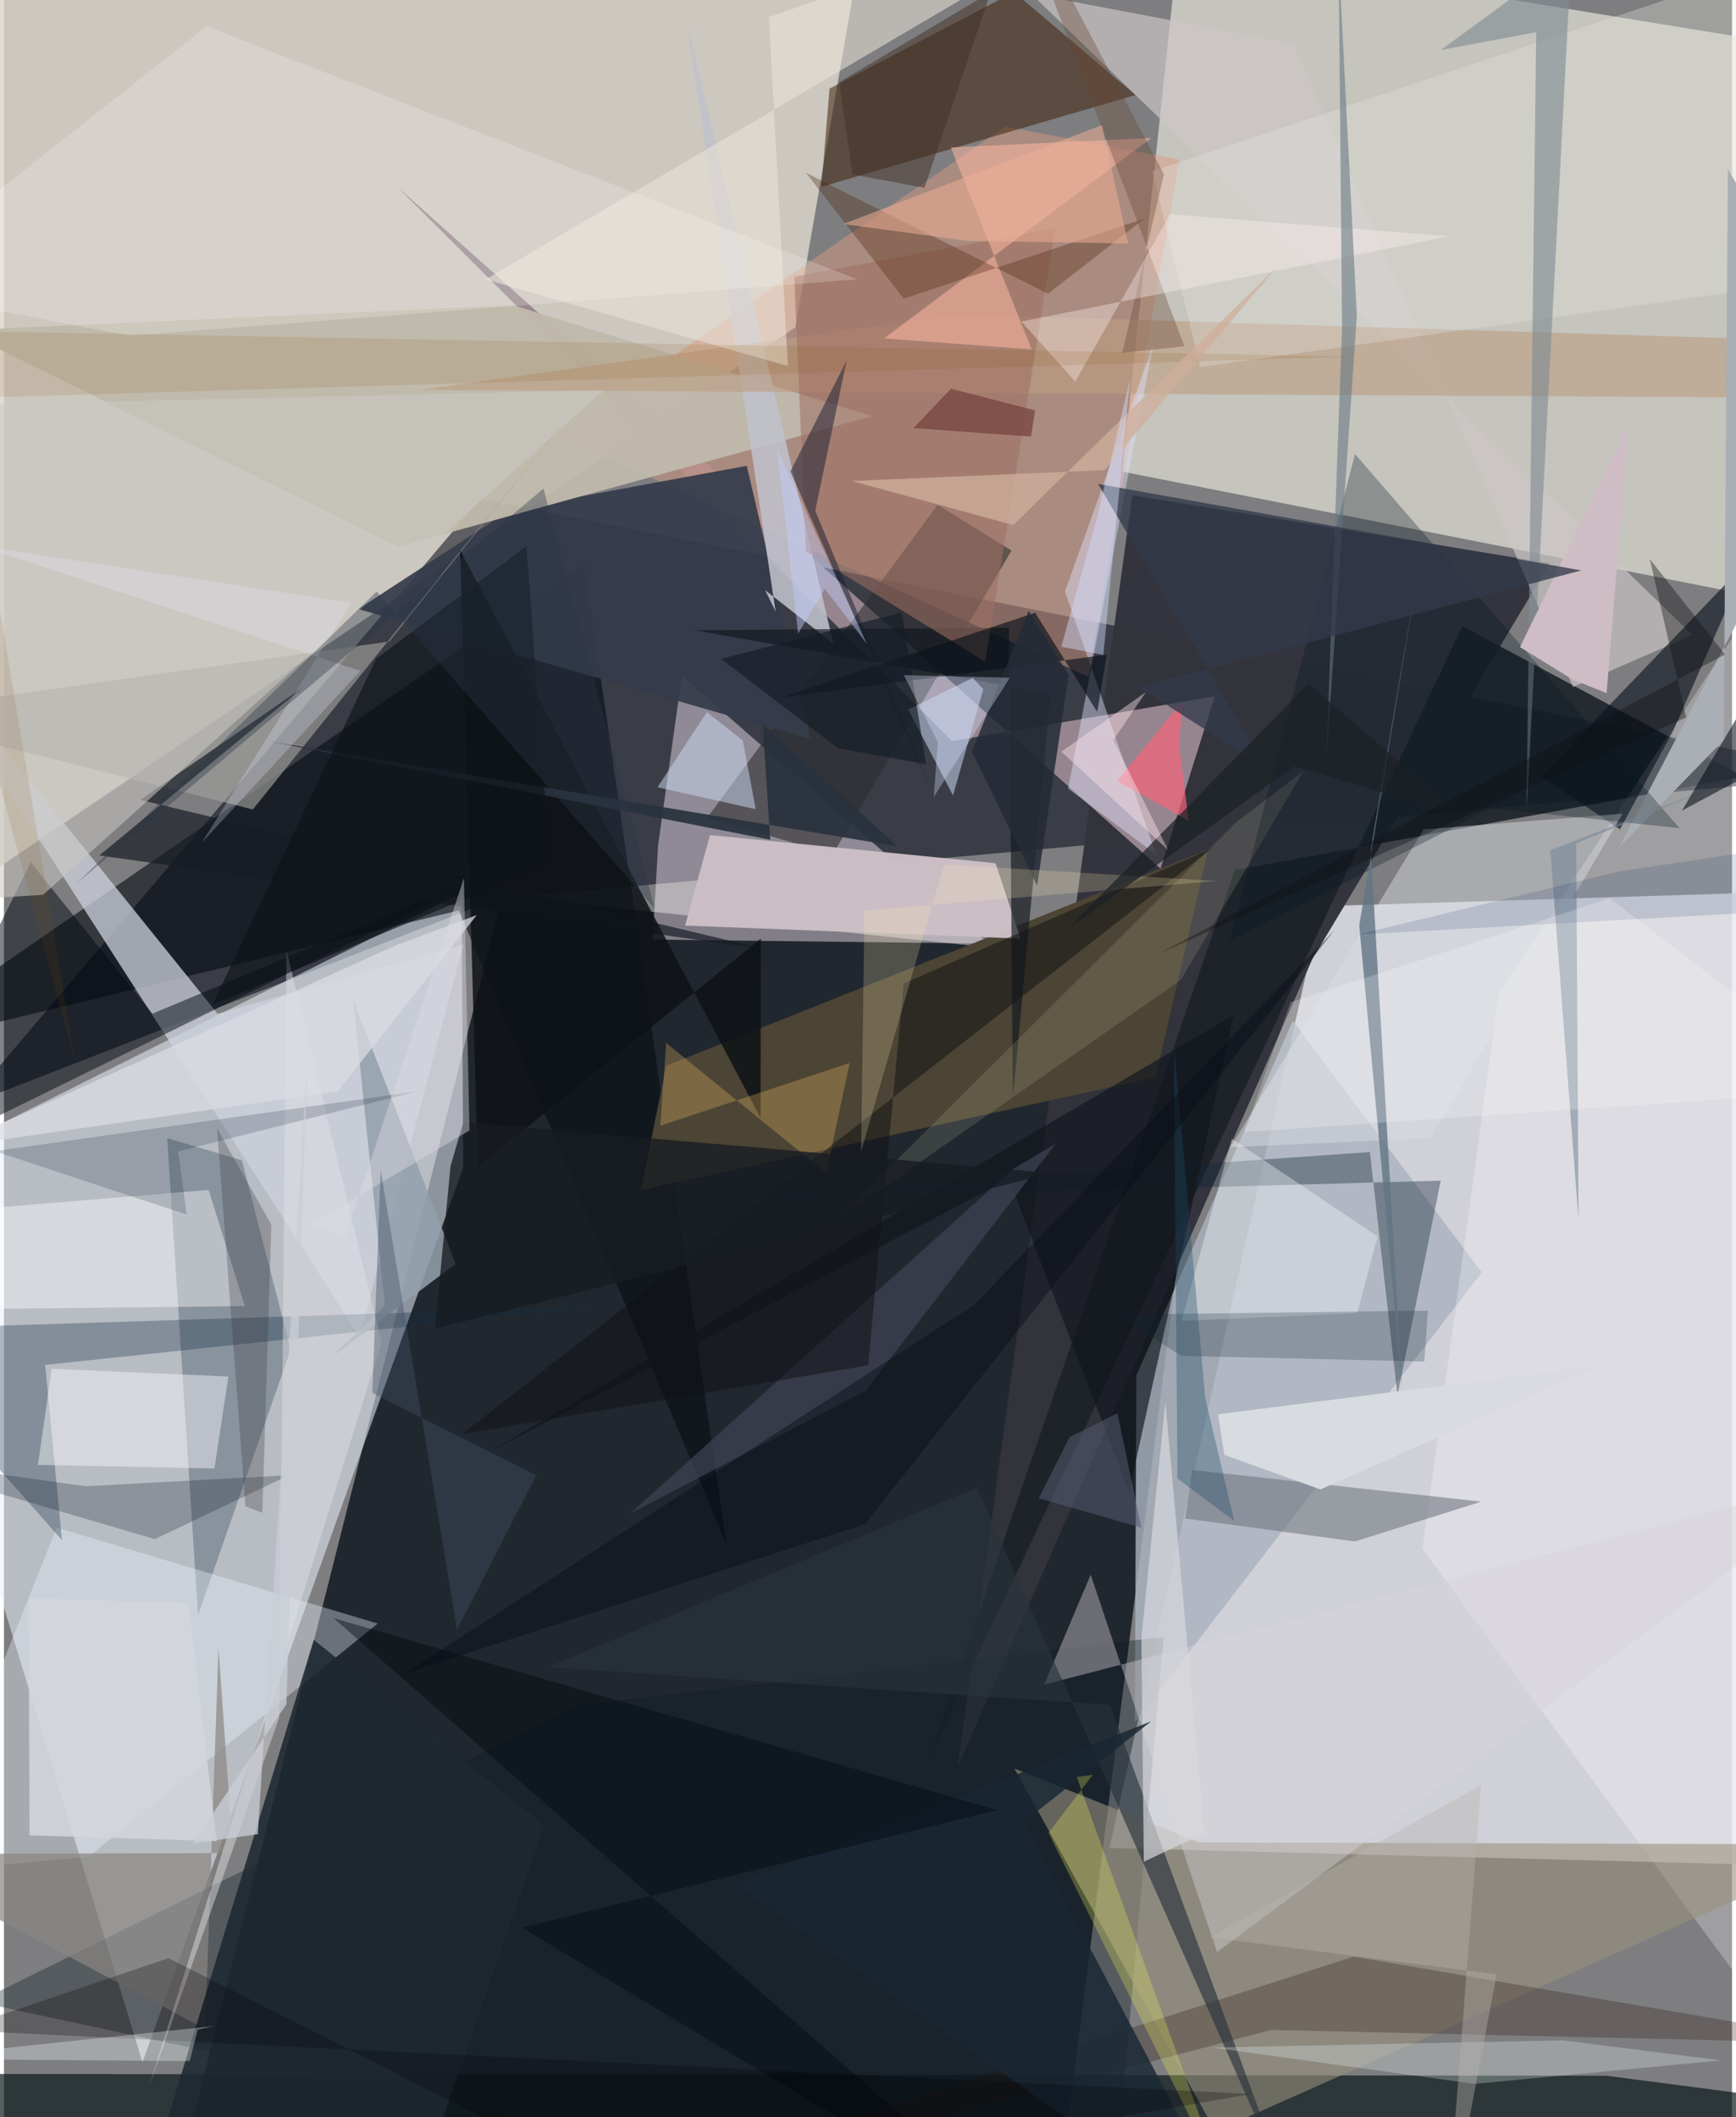 <svg xmlns="http://www.w3.org/2000/svg" width="228" height="278" viewBox="0 0 836 1024"><path fill="#7e7e80" d="M0 0h836v1024H0z"/><path fill="#0e151d" fill-opacity=".824" d="M585.788 469.837L507.126 1086l-418.24-51.143L241.061 433.3z"/><path fill="#e2e4eb" fill-opacity=".816" d="M534.762 893.776L898 903.183V430.205l-260.7 8.094z"/><path fill="#ddd7cc" fill-opacity=".824" d="M382.822 158.298L-62 459.88-59.272-62h480.296z"/><path fill="#000516" fill-opacity=".537" d="M239.087 434.554l658.747-59.728-667.318-133.574-248.998 293.63z"/><path fill="#edeade" fill-opacity=".643" d="M898 27.368v271.034l-357.025-70.305 27.138-254.56z"/><path fill="#e8f0fb" fill-opacity=".541" d="M-62 573.806L66.999 997.458l155.16-432.781-.766-132.72z"/><path fill="#32333b" fill-opacity=".98" d="M747.896 272.45l-202.059-32.933-84.395 614.75L632.969 463.86z"/><path fill="#faedfa" fill-opacity=".439" d="M476.321 456.386l-162.482-1.954 2.608-45.61 11.499-81.862z"/><path fill="#998790" fill-opacity=".976" d="M189.76 89.883l268.945 268.57 127.01-21.665-26.2 83.347z"/><path fill="#081517" fill-opacity=".682" d="M775.301 1003.965L-62 1003.042 166.924 1086 898 1019.98z"/><path fill="#060c13" fill-opacity=".6" d="M280.686 272.533l68.83 474.3L220.05 440.348-62 508.762z"/><path fill="#dc9b80" fill-opacity=".475" d="M484.354 61.194l84.326 16.02-43.971 250.158L268.4 210.56z"/><path fill="#ced2dc" fill-opacity=".749" d="M172.055 646.486l50.135-189.571-118.864 33.382-159.697-198.195z"/><path fill="#aab2bd" fill-opacity=".812" d="M547.833 665.255l-.768 167.892 167.857-217.74-91.397-121.67z"/><path fill="#1b2128" fill-opacity=".89" d="M705.485 302.822l136.131 72.826-246.182 45.197-149.343 433.06z"/><path fill="#0e1c26" fill-opacity=".357" d="M277.725 824.642l-290.39 143.582L534.92 1086l26.128-294.287z"/><path fill="#3d200b" fill-opacity=".541" d="M399.4 42.866l-3.954 47.495 151.918-44.393-58.736-49.81z"/><path fill="#2c2d2e" fill-opacity=".576" d="M487.453 266.264l-35.806-22.078-111.43 151.34 60.736 17.624z"/><path fill="#4c4434" d="M582.575 410.883L320.359 515.486l-12.214 60.088 248.997-54.519z"/><path fill="#3b5062" fill-opacity=".373" d="M115.104 561.206l-36.127-10.703L93.9 781.18l44.804-128.4z"/><path fill="#fbfcff" fill-opacity=".267" d="M891.073 1027.395l3.206-807.373-171.018 260.08-37.039 269.036z"/><path fill="#eff6ff" fill-opacity=".357" d="M25.485 738.855l-66.496 166.804 81.864-7.592 139.982-112.819z"/><path fill="#98917f" fill-opacity=".592" d="M488.822 855.359l89.065 35.69L898 892.118l-311.928 138.725z"/><path fill="#cdc8c7" fill-opacity=".667" d="M816.853 307.117l-57.754 25.184L623.795 21.067 496.908-3.03z"/><path fill="#0b121d" fill-opacity=".62" d="M807.755 352.996l35.806-81.628-99.894 104.113 38.102 25.674z"/><path fill="#363c4b" fill-opacity=".922" d="M245.457 246.258l-73.994 48.326 218.873 62.988-30.99-132.271z"/><path fill="#bfb9ab" fill-opacity=".957" d="M246.195 147.57l173.726 53.7-229.24 63.147L-20.771 159.77z"/><path fill="#ccbec4" fill-opacity=".976" d="M491.835 453.97l-12.145-36.49-138.101-13.602-12.075 43.792z"/><path fill="#6f757e" fill-opacity=".576" d="M714.642 726.29l-61.065 19.271-82.119-11.12 3.472-23.443z"/><path fill="#000912" fill-opacity=".494" d="M-62 568.87l74.938-151.816 58.886 73.23 177.79-74.463z"/><path fill="#122e43" fill-opacity=".318" d="M-62 643.11l90.07 101.78-8.152-84.737 266.978-28.21z"/><path fill="#c0c1cb" fill-opacity=".875" d="M373.307 295.811l-5.068-10.382 32.997 25.81-70.98-301.187z"/><path fill="#9e9e9a" fill-opacity=".659" d="M186.413 310.274L-62 345.4l182.395 46.12 156.758-195.134z"/><path fill="#112534" fill-opacity=".373" d="M314.571 581.61l346.23-24.42 13.365 117.738 20.902-103.893z"/><path fill="#12171d" fill-opacity=".659" d="M506.354 335.449l-172.048-30.593 151.911-1.3 1.843 227.882z"/><path fill="#fffeff" fill-opacity=".412" d="M-62 588.804v44.92l178.514-2.025-17.5-56.158z"/><path fill="#bc9d82" fill-opacity=".608" d="M882.497 192.418l-681.279-3.831 260.586-36.513 390.124 12.022z"/><path fill="#d8dbe2" fill-opacity=".475" d="M593.39 554.861l96.843-4.4 92.85-156.908-96.306 7.625z"/><path fill="#ebe3d9" fill-opacity=".549" d="M370.03 8.305L568.012-62 233.004 135.155l146.237 41.91z"/><path fill="#210d04" fill-opacity=".255" d="M898 988.404l-284.85-6.61L217.455 1086 652.98 946.335z"/><path fill="#161c23" fill-opacity=".69" d="M46.1 413.747l323.176 45.568-303.357-72.42 79.179-54.715z"/><path fill="#d8d4d8" fill-opacity=".408" d="M586.853 944.126L898 712.606 503.251 814.755l22.482-53.144z"/><path fill="#a07061" fill-opacity=".565" d="M474.716 320.04l-86.726-53.43-5.676-132.785L508.618 110.3z"/><path fill="#c2cde9" fill-opacity=".58" d="M468.665 327.848l-31.218 15.34 21.681 41.537 14.641-51.397z"/><path fill="#fbb6a2" fill-opacity=".549" d="M458.053 71.28l97.068-4.555-129.384 96.957 71.448 5.31z"/><path fill="#dfe3fe" fill-opacity=".443" d="M557.394 413.314l-44.11-127.201 42.675-119.185-41.16 214.497z"/><path fill="#11161d" fill-opacity=".667" d="M233.79 702.854l252.376-132.59 58.126 151.309 50.607-230.586z"/><path fill="#0e1317" fill-opacity=".863" d="M229.258 564.393l-8.605-298.4 145.384 274.731.14-86.751z"/><path fill="#fbfcff" fill-opacity=".357" d="M654.64 635.136l9.88-37.108-70.505-47.265-24.358 88.105z"/><path fill="#cac8c2" fill-opacity=".561" d="M-62 196.763l26.618 239.344 54.294-3.301L290.15 188.67z"/><path fill="#8a8783" fill-opacity=".714" d="M103.783 797.194l-6.41 184.135L-62 896.714l172.79-.436z"/><path fill="#fbfbff" fill-opacity=".439" d="M16.428 708.513l85.389 1.753 6.792-44.49-85.498-3.741z"/><path fill="#fffffc" fill-opacity=".2" d="M60.597 162.396l352.136-27.265L98 12.73-61.862 138.881z"/><path fill="#939fab" fill-opacity=".859" d="M184.322 631.478l-26.003 25.067 60.214-45.273L168.91 483.52z"/><path fill="#030f1a" fill-opacity=".235" d="M-62 704.79l101.775 14.073 98.133-5.368-64.923 30.924z"/><path fill="#2a333c" fill-opacity=".647" d="M535.033 824.574L263.317 806.28l207.507-86.69 151.394 342.001z"/><path fill="#e7e7df" fill-opacity=".318" d="M578.778 177.501l256.94-36.108 26.034-160.81L555.545 82.827z"/><path fill="#482209" fill-opacity=".318" d="M505.096 142.082l46.689-36.373-116.513 38.731-47.254-60.824z"/><path fill="#e0e1e6" fill-opacity=".467" d="M133.193 830.705L70.467 1008.39l112.24-359.158-46.037-189.659z"/><path fill="#fcf8d0" fill-opacity=".125" d="M596.143 397.602L402.028 590.843l167.416-116.966L628.64 372.92z"/><path fill="#808d95" fill-opacity=".639" d="M758.27-22.067l-63.093 46.23 46.082-8.623-4.69 377.276z"/><path fill="#1d2832" fill-opacity=".875" d="M70.75 1052.603l134.19-6.628 56.39-163.102-111.425-89.752z"/><path fill="#0a1119" fill-opacity=".647" d="M528.885 344.302l-30.04-47.955-122.67 41.039 157.333-20.724z"/><path fill="#aaaeb5" d="M781.393 409.834L898 187.428 834 81.94l-2.021 276.016z"/><path fill="#cad9f3" fill-opacity=".514" d="M340.06 344.394l17.38 13.731 6.24 33.25-47.535-10.615z"/><path fill="#04151f" fill-opacity=".294" d="M592.918 455.25l126.671-64.373 90.998 9.678-156.99-180.911z"/><path fill="#ffc867" fill-opacity=".271" d="M409.158 514.093L397.8 567.4l-77.43-62.94-2.854 40.014z"/><path fill="#eefbfd" fill-opacity=".263" d="M754.175 986.845l76.636 9.69-119.474 11.37-126.863-17.59z"/><path fill="#3f4252" fill-opacity=".737" d="M302.943 732.051l113.848-59.4L508.9 553.074l-21.155 12.592z"/><path fill="#01182b" fill-opacity=".18" d="M84.295 556.881l115.841-29.088-204.564 28.97 92.833 30.677z"/><path fill="#101216" fill-opacity=".51" d="M418.068 660.362l17.212-184.651 148.872-65.258-362.468 283.128z"/><path fill="#0e2532" fill-opacity=".235" d="M687.142 658.517L569.5 655.796l-31.499-19.912 150.863-2.005z"/><path fill="#d9dbe0" fill-opacity=".98" d="M636.867 720.397l-46.445-16.696-3.099-19.68 184.138-23.433z"/><path fill="#748796" fill-opacity=".565" d="M761.741 590.108l-13.666-178.876 93.482-36.105-80.934 32.705z"/><path fill="#d7d8dd" fill-opacity=".698" d="M580.648 886.656L561.874 678.01l-11.607 114.075 1.153 108.382z"/><path fill="#29313d" fill-opacity=".918" d="M127.582 358.393l304.63 50.955-65.208-59.438 3.718 56.255z"/><path fill="#cebdc4" d="M775.33 335.222l10.53-130.097-52.44 107.868 25.6 15.757z"/><path fill="#192733" fill-opacity=".824" d="M354.403 911.674L601.315 1086 493.262 881.242l61.716-48.694z"/><path fill="#dbdde2" fill-opacity=".733" d="M189.864 457.12l38.86-14.509-67.263 85.26-188.049 27.015z"/><path fill="#1e4b68" fill-opacity=".349" d="M565.965 505.233l15.171 171.021 14.074 59.43-27.489-20.552z"/><path fill="#0d1318" fill-opacity=".635" d="M252.76 264.152l-72.696 54.438-79.174 167.355 163.164-68.3z"/><path fill="#617483" fill-opacity=".788" d="M676.324 671.246l-20.671-223.682 30.784-184.997-25.228 148.071z"/><path fill="#191f34" fill-opacity=".51" d="M380.47 227.992l68.17 154.521-56.167-135.522 15.184-72.57z"/><path fill="#b8b3af" fill-opacity=".404" d="M583.317 937.011l131.295-73.708L697.334 1086l24.802-131.072z"/><path fill="#02070e" fill-opacity=".404" d="M250.637 932.342l229.884-56.836L159.47 782.65 506.087 1086z"/><path fill="#fcfc59" fill-opacity=".255" d="M518.967 859.489l7.765-1.081-21.45 28.109 86.464 173.675z"/><path fill="#684635" fill-opacity=".357" d="M571.094 167.491l-86.39-228.27 76.478 145.098-20.19 86.329z"/><path fill="#252b36" fill-opacity=".859" d="M468.27 363.452l27.444-68.004 19.375 31.058-15.266 101.805z"/><path fill="#171c23" fill-opacity=".78" d="M208.516 642.663l7.533-78.692 6.169-21.23 284.804 24.64z"/><path fill="#fff2f0" fill-opacity=".357" d="M699.124 114.283L564.122 103.63l-45.853 80.951-26.071-29.077z"/><path fill="#353235" fill-opacity=".275" d="M103.082 545.736l13.749 182.82 8.163 3.148 4.352-139.381z"/><path fill="#647682" fill-opacity=".569" d="M647.331 158.407l-1.658-179.733L654.5 152.68l-14.784 214.73z"/><path fill="#f6647c" fill-opacity=".698" d="M538.473 377.787l31.841-38.886-1.884 20.733 4.699 37.331z"/><path fill="#855106" fill-opacity=".122" d="M-62 159.322l717.948 13.138-675.007 20.082 53.804 322.125z"/><path fill="#060206" fill-opacity=".259" d="M310.582 1063.982L79.62 947.09-23.2 981.903l626.443 30.896z"/><path fill="#333a4b" fill-opacity=".769" d="M529.278 234.054L763.05 275.9l-213.824 56.44 61.71 39.741z"/><path fill="#e9eeff" fill-opacity=".255" d="M-13.026 263.698l180.968 27.913-72.224 115.938 76.702-83.063z"/><path fill="#55596f" fill-opacity=".549" d="M500.597 724.649l14.94-29.55 23.144-11.555 11.559 55.34z"/><path fill="#090d15" fill-opacity=".427" d="M416.453 737.213l-222.7 72.304 275.636-178.482 174.386-181.269z"/><path fill="#ffefb8" fill-opacity=".212" d="M414.665 556.978l40.042-138.887 132.156 8.026-170.57 14.258z"/><path fill="#f7ffff" fill-opacity=".314" d="M93.694 981.724l-3.813 15.136-138.927-1.044 150.745-15.91z"/><path fill="#000911" fill-opacity=".549" d="M898 345.991l-86.248 46.066L898 246.297l-45.059 201.06z"/><path fill="#cfae9b" fill-opacity=".769" d="M488.248 253.956l-77.995-21.318 122.2-5.248 83.359-98.253z"/><path fill="#1b2125" fill-opacity=".714" d="M705.394 394.885l-74.26-64.27-116.909 119.041 109.956-79.088z"/><path fill="#edaf96" fill-opacity=".537" d="M531.165 60.526l12.655 57.224-77.122-1.196-60.772-8.185z"/><path fill="#161d27" fill-opacity=".675" d="M434.332 296.21l11.772 73.431-42.758-7.772-56.47-43.218z"/><path fill="#042355" fill-opacity=".137" d="M898 404.062v34.45L654.954 452.02l126.437-30.565z"/><path fill="#fff" fill-opacity=".22" d="M898 527.129l-297.864 20.379 22.293-62.758 154.387-50.267z"/><path fill="#dcdbe2" fill-opacity=".431" d="M165.028 598.585l-16.164-6.715 76.356-45.117-2.713-122.028z"/><path fill="#d4d6dc" fill-opacity=".855" d="M11.937 772.964l.437 114.741 90.527 2.775-13.526-115.09z"/><path fill="#2d3746" fill-opacity=".373" d="M314.818 439.415L180.314 286.107 35.156 427.311l225.845-191.018z"/><path fill="#ffe6ed" fill-opacity=".427" d="M511.531 363.585l40.94-28.87-15.803 23.311 26.493 53.043z"/><path fill="#774742" fill-opacity=".78" d="M458.13 187.993l40.683 10.467-1.94 12.714-56.904-4.108z"/><path fill="#101014" fill-opacity=".388" d="M796.196 270.375l36.433 46.15-274.123 144.804 255.286-114.315z"/><path fill="#415066" fill-opacity=".404" d="M219.183 788.362L182.24 565.95l-4.017 107.75 79.246 39.85z"/><path fill="#d2ddfd" fill-opacity=".451" d="M544.726 183.479L531.86 316.756l-20.36-3.945 17.224-62.024z"/><path fill="#c4d0ff" fill-opacity=".439" d="M374.072 217.442l43.418 94.001-20.385-26.674-12.907 21.684z"/><path fill="#d8e4ff" fill-opacity=".337" d="M449.826 385.417l1.949-26.523-16.424-32.351 51.271 1.256z"/><path fill="#c9cdd5" fill-opacity=".769" d="M136.632 824.278l-45.216 67.289 31.394-4.434 23.957-373.548z"/><path fill="#423026" fill-opacity=".494" d="M445.284 90.852l32.097-94.66-73.334 43.61 6.494 44.57z"/></svg>